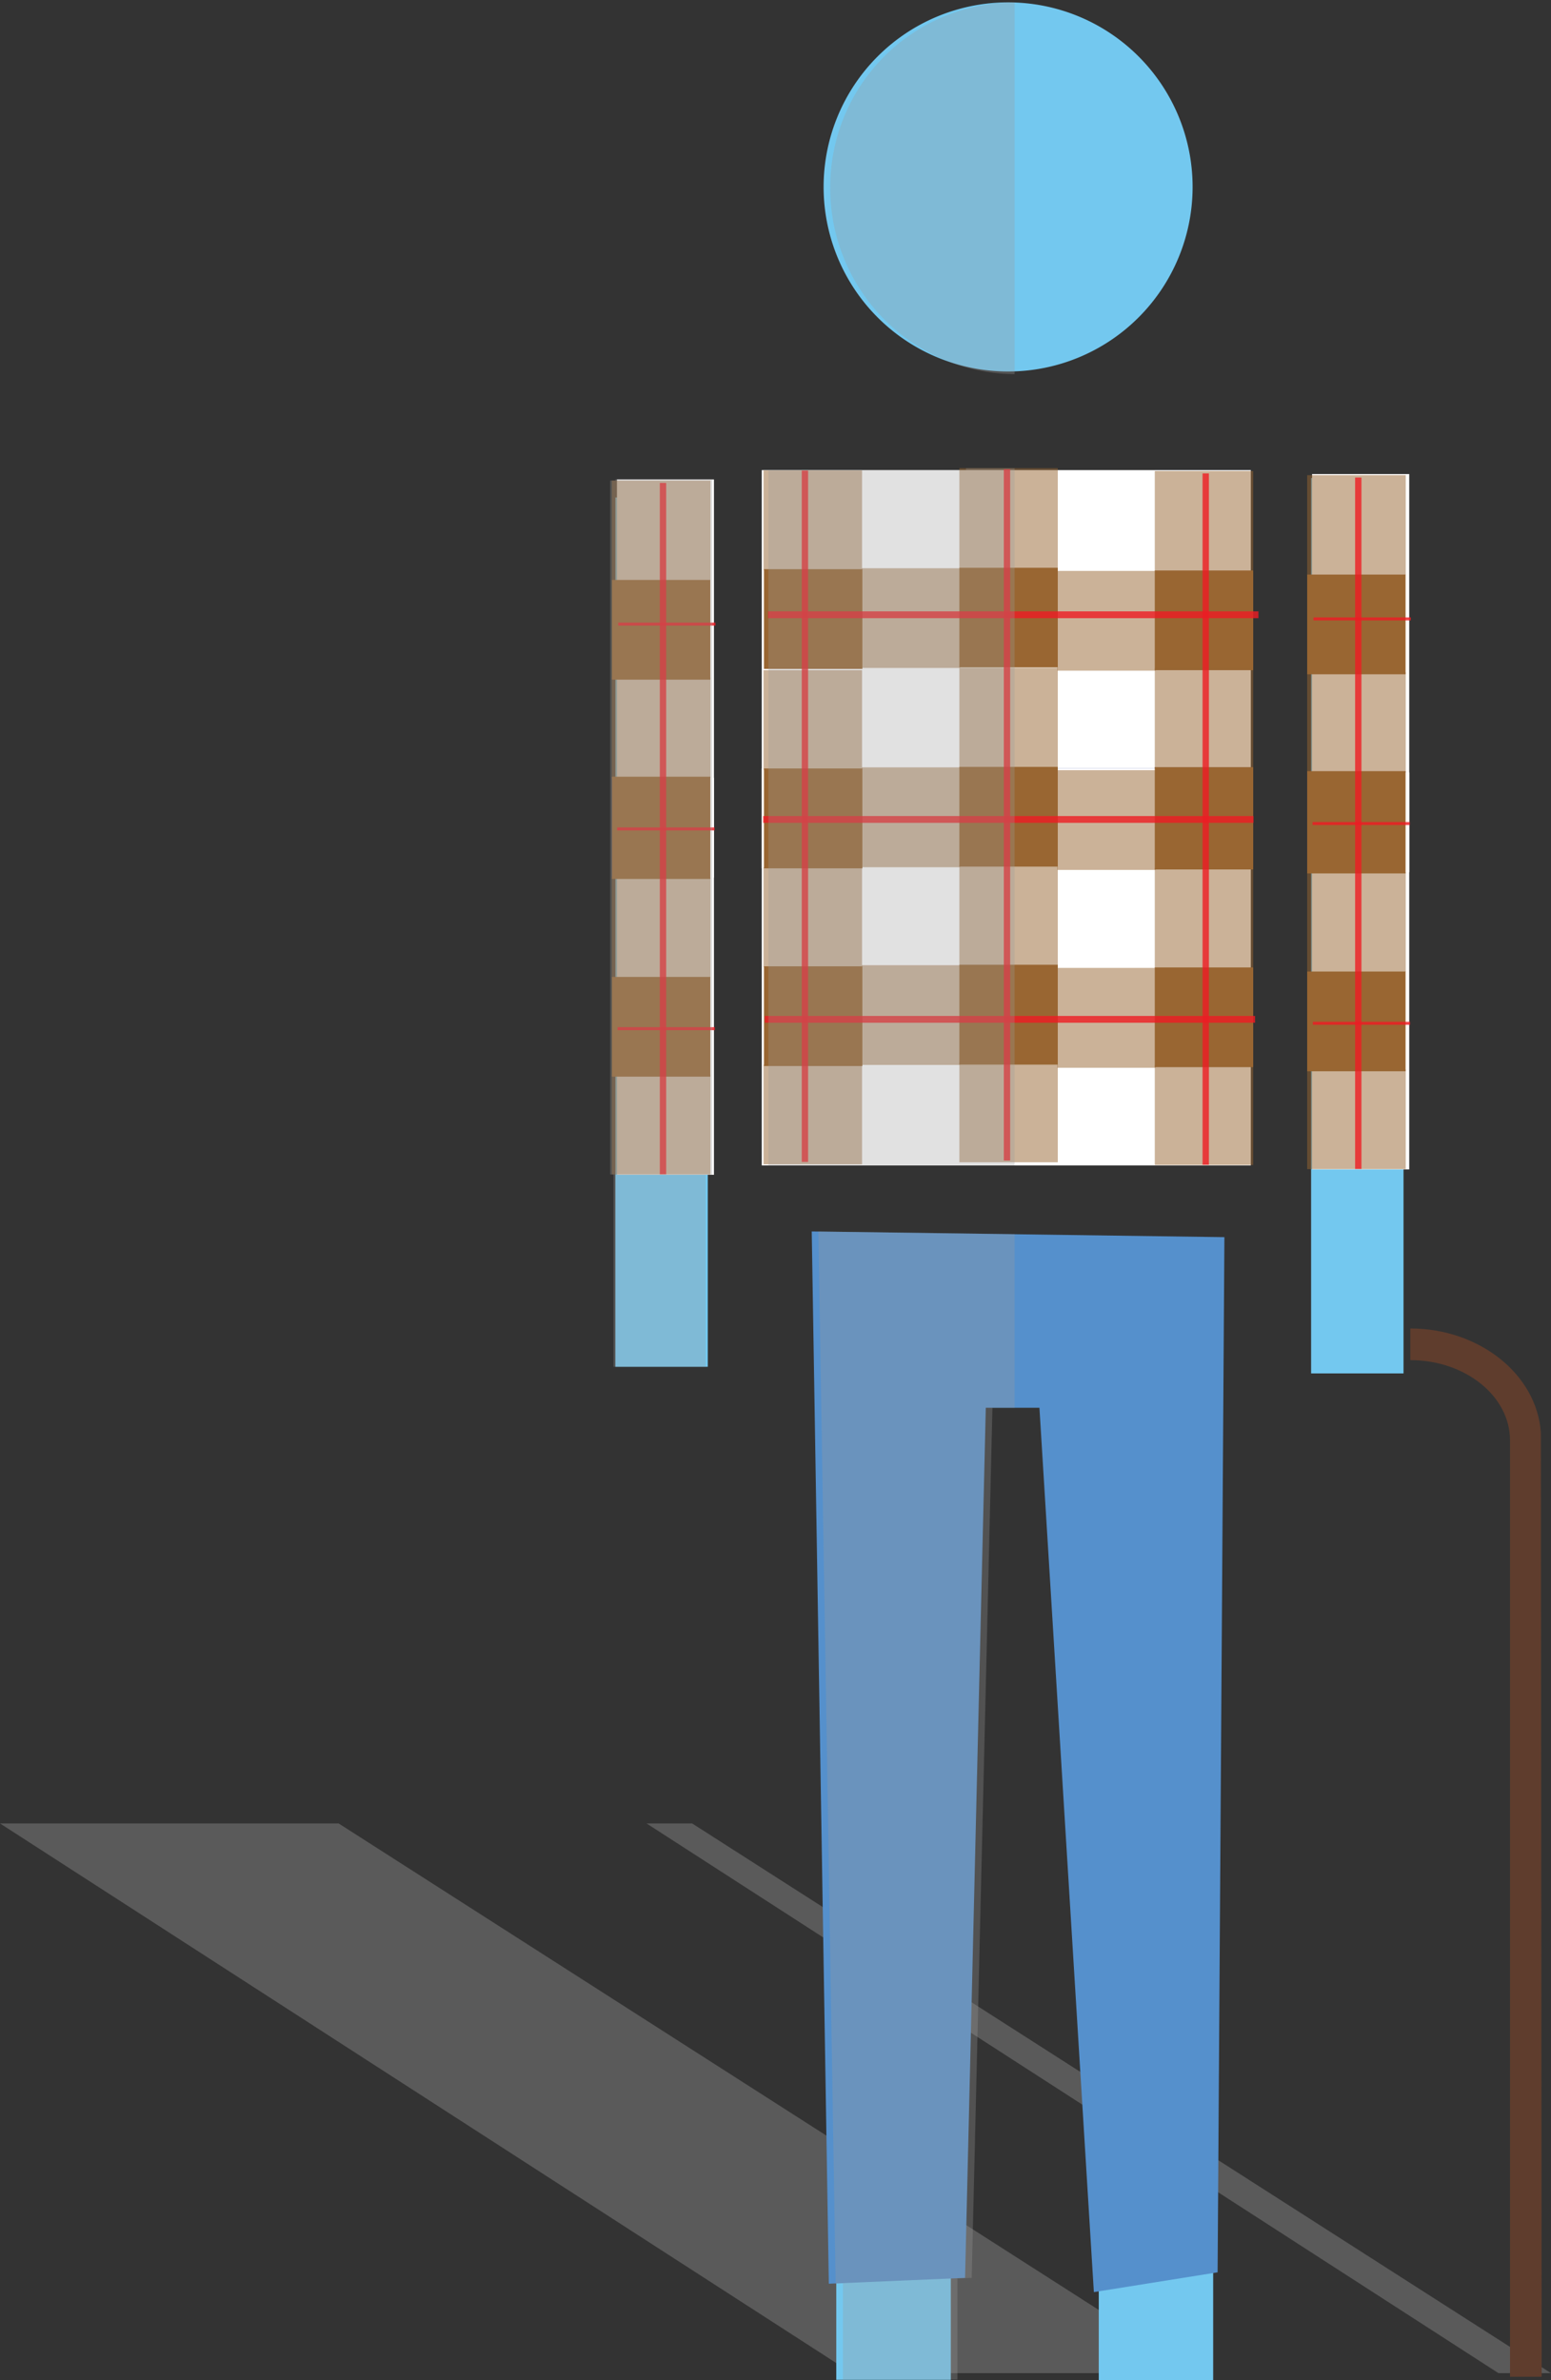 <svg xmlns="http://www.w3.org/2000/svg" xmlns:xlink="http://www.w3.org/1999/xlink" viewBox="0 0 98.02 150.38"><rect x="0" y="0" width="98.02" height="150.38" fill="#333333" stroke="none"/><defs><style>.cls-1,.cls-12,.cls-13,.cls-14{fill:none;}.cls-2{isolation:isolate;}.cls-17,.cls-3{fill:#999;}.cls-3{fill-opacity:0.39;}.cls-16,.cls-3{mix-blend-mode:multiply;}.cls-4{fill:#5f3d2d;}.cls-5{fill:#73c8ef;}.cls-6{fill:#5590cc;}.cls-7{fill:#fff;}.cls-8,.cls-9{fill:#996632;}.cls-9{opacity:0.5;}.cls-10,.cls-11{fill:#2a439b;}.cls-11{opacity:0.4;}.cls-12,.cls-13,.cls-14{stroke:#ed1c24;stroke-miterlimit:10;opacity:0.8;}.cls-12{stroke-width:0.4px;}.cls-13{stroke-width:0.43px;}.cls-14{stroke-width:0.19px;}.cls-15{clip-path:url(#clip-path);}.cls-16{opacity:0.3;}</style><clipPath id="clip-path"><rect class="cls-1" x="37.61" width="26.52" height="150.35"/></clipPath></defs><title>Asset 12</title><g class="cls-2"><g id="Layer_2" data-name="Layer 2"><g id="Layer_1-2" data-name="Layer 1"><polygon class="cls-3" points="21.4 115.2 0 115.2 53.84 149.93 75.68 149.93 21.4 115.2"/><polygon class="cls-3" points="43.74 115.2 40.86 115.2 94.7 149.93 98.02 149.93 43.74 115.2"/><path class="cls-4" d="M97.43,150.16h-2V91c0-2.8-2.83-5.07-6.3-5.07v-2c4.37,0,8,2.91,8.25,6.58h0Z"/><rect class="cls-5" x="82.86" y="30.2" width="5.84" height="56.57"/><rect class="cls-5" x="38.89" y="31.43" width="5.84" height="54.92"/><rect class="cls-5" x="52.85" y="82.58" width="7.24" height="67.77"/><rect class="cls-5" x="69.44" y="82.21" width="7.23" height="68.17"/><polygon class="cls-6" points="51.3 77.8 77.38 78.16 76.95 143.56 69.13 144.81 65.69 88.94 62.3 88.94 60.99 143.91 52.38 144.28 51.3 77.8"/><ellipse class="cls-7" cx="63.83" cy="39.53" rx="0.76" ry="0.77"/><ellipse class="cls-7" cx="63.75" cy="46.52" rx="0.76" ry="0.77"/><ellipse class="cls-7" cx="63.91" cy="54.2" rx="0.76" ry="0.77"/><ellipse class="cls-7" cx="63.91" cy="63.08" rx="0.76" ry="0.77"/><rect class="cls-7" x="48.14" y="29.7" width="30.91" height="25.16"/><rect class="cls-8" x="72.98" y="36.04" width="6.22" height="6.3"/><rect class="cls-9" x="66.82" y="36.07" width="6.23" height="6.3"/><rect class="cls-8" x="48.28" y="35.96" width="6.22" height="6.3"/><rect class="cls-9" x="48.25" y="29.72" width="6.23" height="6.3"/><rect class="cls-8" x="60.63" y="35.87" width="6.22" height="6.3"/><rect class="cls-9" x="54.46" y="35.9" width="6.22" height="6.3"/><rect class="cls-9" x="60.63" y="29.58" width="6.22" height="6.31"/><rect class="cls-9" x="72.98" y="29.76" width="6.22" height="6.3"/><rect class="cls-10" x="72.98" y="48.49" width="6.22" height="6.31"/><rect class="cls-11" x="66.82" y="48.53" width="6.23" height="6.3"/><rect class="cls-9" x="72.98" y="42.21" width="6.22" height="6.38"/><rect class="cls-7" x="48.14" y="48.55" width="30.91" height="25.08"/><rect class="cls-8" x="72.98" y="48.47" width="6.22" height="6.46"/><rect class="cls-9" x="66.82" y="48.66" width="6.23" height="6.3"/><rect class="cls-8" x="48.28" y="48.55" width="6.22" height="6.31"/><rect class="cls-8" x="60.63" y="48.45" width="6.22" height="6.3"/><rect class="cls-9" x="54.46" y="48.48" width="6.22" height="6.31"/><rect class="cls-8" x="72.98" y="61.12" width="6.22" height="6.3"/><rect class="cls-9" x="66.82" y="61.15" width="6.23" height="6.31"/><rect class="cls-8" x="48.28" y="61.05" width="6.22" height="6.3"/><rect class="cls-9" x="48.25" y="54.8" width="6.23" height="6.3"/><rect class="cls-8" x="60.63" y="60.95" width="6.22" height="6.31"/><rect class="cls-9" x="54.46" y="60.98" width="6.22" height="6.3"/><rect class="cls-9" x="60.63" y="54.67" width="6.22" height="6.31"/><rect class="cls-9" x="48.25" y="42.34" width="6.23" height="6.3"/><rect class="cls-9" x="60.63" y="42.2" width="6.22" height="6.31"/><rect class="cls-9" x="72.98" y="54.84" width="6.22" height="6.31"/><rect class="cls-9" x="48.25" y="67.26" width="6.23" height="6.3"/><rect class="cls-9" x="60.63" y="67.12" width="6.22" height="6.31"/><rect class="cls-9" x="72.98" y="67.3" width="6.22" height="6.3"/><line class="cls-12" x1="50.87" y1="29.73" x2="50.87" y2="73.41"/><line class="cls-12" x1="63.64" y1="29.64" x2="63.64" y2="73.32"/><line class="cls-12" x1="76.2" y1="29.91" x2="76.2" y2="73.59"/><line class="cls-13" x1="79.32" y1="64.4" x2="48.33" y2="64.4"/><line class="cls-13" x1="79.22" y1="51.77" x2="48.23" y2="51.77"/><line class="cls-13" x1="79.53" y1="38.84" x2="48.54" y2="38.84"/><rect class="cls-7" x="82.92" y="29.95" width="6.14" height="25.16"/><rect class="cls-8" x="82.61" y="36.3" width="6.22" height="6.3"/><rect class="cls-9" x="82.61" y="30.02" width="6.23" height="6.3"/><rect class="cls-10" x="82.61" y="48.75" width="6.22" height="6.3"/><rect class="cls-9" x="82.61" y="42.47" width="6.23" height="6.39"/><rect class="cls-7" x="82.92" y="48.8" width="6.14" height="25.08"/><rect class="cls-8" x="82.61" y="48.72" width="6.22" height="6.46"/><rect class="cls-8" x="82.61" y="61.38" width="6.22" height="6.3"/><rect class="cls-9" x="82.61" y="55.1" width="6.23" height="6.3"/><rect class="cls-9" x="82.61" y="67.56" width="6.23" height="6.3"/><line class="cls-12" x1="85.84" y1="30.17" x2="85.84" y2="73.85"/><line class="cls-14" x1="89.12" y1="64.65" x2="82.97" y2="64.65"/><line class="cls-14" x1="89.1" y1="52.03" x2="82.95" y2="52.03"/><line class="cls-14" x1="89.16" y1="39.1" x2="83.01" y2="39.1"/><rect class="cls-7" x="38.99" y="30.29" width="6.13" height="25.16"/><rect class="cls-8" x="38.67" y="36.64" width="6.22" height="6.3"/><rect class="cls-9" x="38.67" y="30.36" width="6.23" height="6.3"/><rect class="cls-10" x="38.67" y="49.09" width="6.22" height="6.3"/><rect class="cls-9" x="38.67" y="42.81" width="6.23" height="6.38"/><rect class="cls-7" x="38.99" y="49.14" width="6.13" height="25.08"/><rect class="cls-8" x="38.67" y="49.07" width="6.22" height="6.46"/><rect class="cls-8" x="38.67" y="61.72" width="6.22" height="6.3"/><rect class="cls-9" x="38.67" y="55.44" width="6.23" height="6.31"/><rect class="cls-9" x="38.67" y="67.9" width="6.23" height="6.3"/><line class="cls-12" x1="41.9" y1="30.51" x2="41.9" y2="74.19"/><line class="cls-14" x1="45.18" y1="64.99" x2="39.03" y2="64.99"/><line class="cls-14" x1="45.16" y1="52.37" x2="39" y2="52.37"/><line class="cls-14" x1="45.22" y1="39.43" x2="39.07" y2="39.43"/><path class="cls-5" d="M75.37,11.81a11.66,11.66,0,1,0-23.32,0,11.66,11.66,0,1,0,23.32,0Z"/><g class="cls-15"><g class="cls-16"><polygon class="cls-17" points="52.81 144.28 53.27 144.26 53.27 150.34 60.51 150.34 60.51 143.95 61.41 143.91 62.72 88.94 66.12 88.94 69.56 144.81 69.86 144.76 69.86 150.38 77.1 150.38 77.1 143.6 77.37 143.55 77.8 78.16 51.72 77.8 52.81 144.28"/><polygon class="cls-17" points="79.63 61.15 79.63 61.15 79.63 54.84 79.63 54.84 79.63 54.8 79.63 48.6 79.63 48.6 79.63 42.22 79.63 42.22 79.63 36.06 79.63 36.06 79.63 29.76 79.47 29.76 79.47 29.7 67.27 29.7 67.27 29.58 61.05 29.58 61.05 29.7 48.56 29.7 48.56 48.55 48.56 54.86 48.56 73.62 79.47 73.62 79.47 73.6 79.63 73.6 79.63 67.3 79.63 67.3 79.63 61.15"/><polygon class="cls-17" points="92.24 55.12 92.24 48.8 92.24 29.95 86.1 29.95 86.1 30.02 85.78 30.02 85.78 36.3 85.78 36.32 85.78 42.47 85.78 42.59 85.78 48.72 85.78 48.75 85.78 48.85 85.78 55.05 85.78 55.1 85.78 55.19 85.78 61.38 85.78 61.4 85.78 67.56 85.78 67.68 85.78 73.86 86.03 73.86 86.03 86.77 91.86 86.77 91.87 73.88 92.24 73.88 92.24 55.12"/><polygon class="cls-17" points="45.01 55.45 45.01 49.14 45.01 30.29 38.88 30.29 38.88 30.36 38.56 30.36 38.56 36.64 38.56 36.66 38.56 42.81 38.56 42.94 38.56 49.06 38.56 49.09 38.56 49.19 38.56 55.39 38.56 55.44 38.56 55.53 38.56 61.72 38.56 61.74 38.56 67.89 38.56 68.02 38.56 74.2 38.77 74.2 38.77 86.35 44.6 86.35 44.6 74.22 45.01 74.22 45.01 55.45"/><path class="cls-17" d="M64.14,23.64A11.74,11.74,0,0,0,75.79,11.81a11.66,11.66,0,1,0-23.32,0A11.74,11.74,0,0,0,64.14,23.64Z"/></g></g></g></g></g></svg>